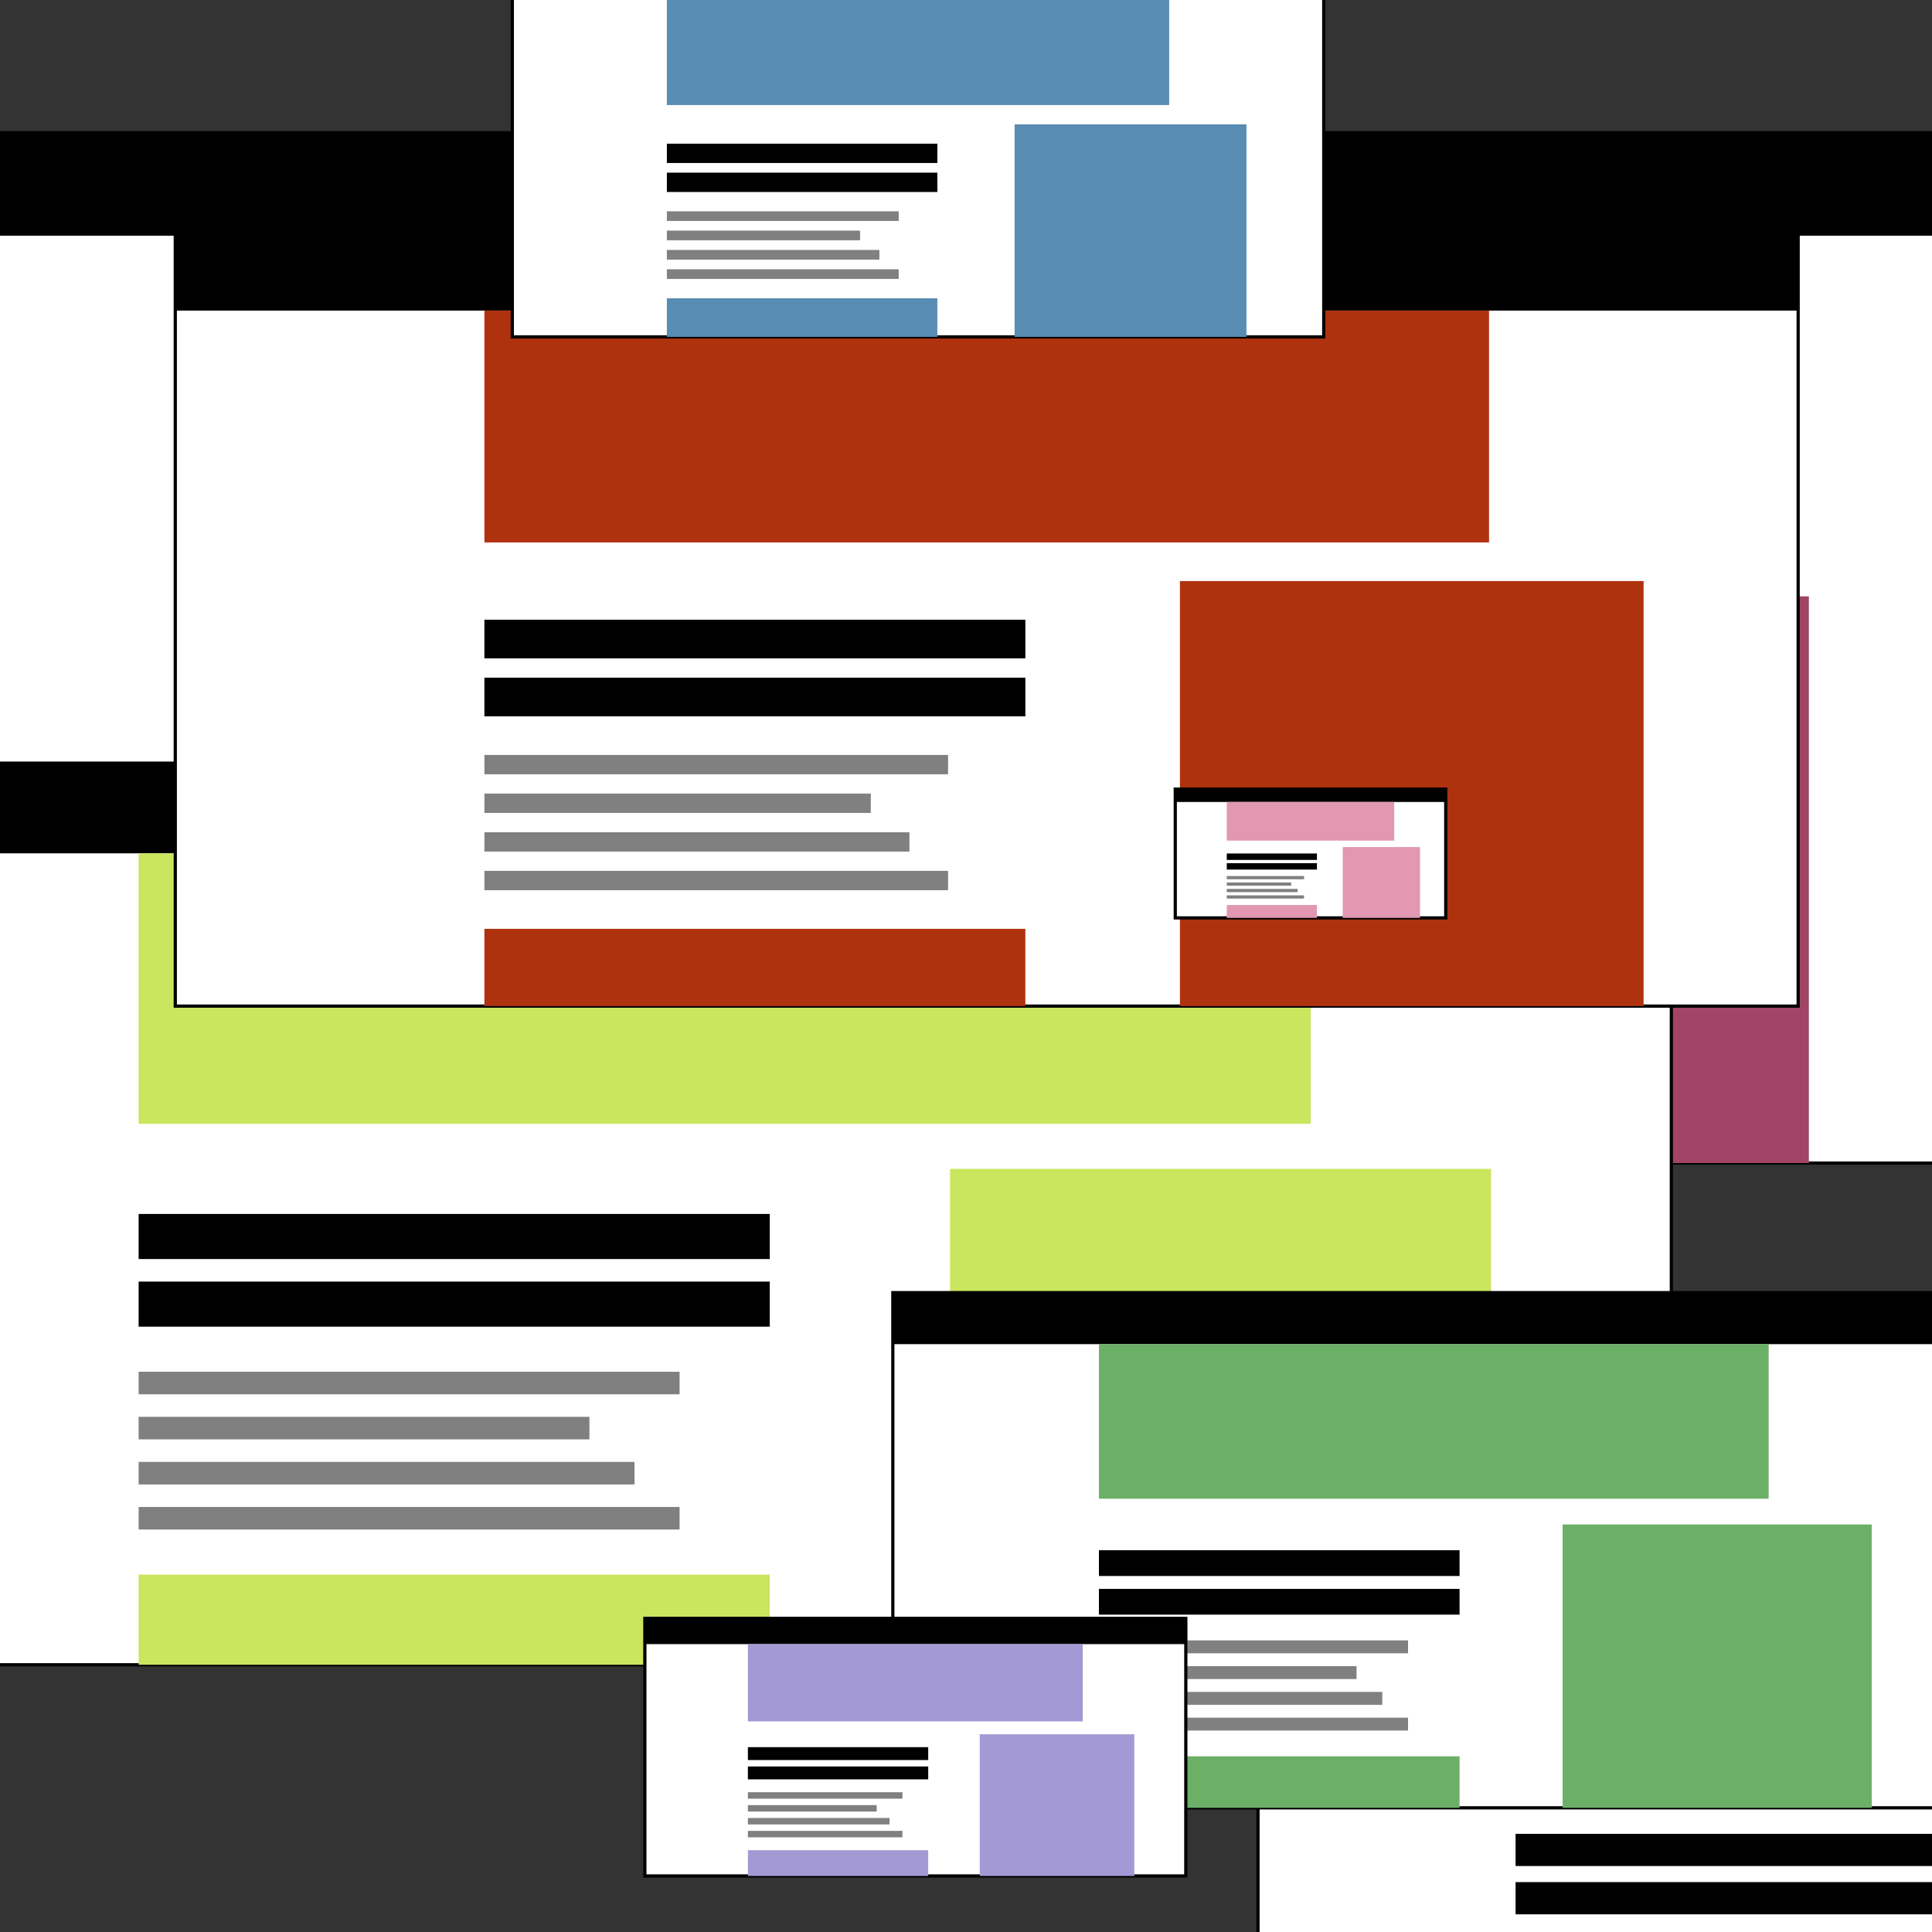 <svg version="1.1" xmlns="http://www.w3.org/2000/svg" xmlns:xlink="http://www.w3.org/1999/xlink" width="600" height="600"><rect width="100%" height="100%" fill="#333333" stroke="none"/><g fill="none" fill-rule="nonzero" stroke="none" stroke-width="1" stroke-linecap="butt" stroke-linejoin="miter" stroke-miterlimit="10" stroke-dasharray="" stroke-dashoffset="0" font-family="none" font-weight="none" font-size="none" text-anchor="none" style="mix-blend-mode: normal"><g><g><path d="M90,400v-200h420v200z" fill="#ffffff" stroke="#000000"/><path d="M90,220v-20h420v20z" fill="#000000" stroke="none"/><path d="M170,310v-10h140v10z" fill="#000000" stroke="none"/><path d="M170,325v-10h140v10z" fill="#000000" stroke="none"/><path d="M170,340v-5h120v5z" fill="#808080" stroke="none"/><path d="M170,350v-5h100v5z" fill="#808080" stroke="none"/><path d="M170,360v-5h110v5z" fill="#808080" stroke="none"/><path d="M170,370v-5h120v5z" fill="#808080" stroke="none"/></g><g fill="#9c13f0" stroke="none"><path d="M170,280v-60h260v60z"/><path d="M350,400v-110h120v110z"/><path d="M170,400v-20h140v20z"/></g></g><g><g><path d="M-253.425,425.992v-360h756v360z" fill="#ffffff" stroke="#000000"/><path d="M-253.425,101.992v-36h756v36z" fill="#000000" stroke="none"/><path d="M-109.425,263.992v-18h252v18z" fill="#000000" stroke="none"/><path d="M-109.425,290.992v-18h252v18z" fill="#000000" stroke="none"/><path d="M-109.425,317.992v-9h216v9z" fill="#808080" stroke="none"/><path d="M-109.425,335.992v-9h180v9z" fill="#808080" stroke="none"/><path d="M-109.425,353.992v-9h198v9z" fill="#808080" stroke="none"/><path d="M-109.425,371.992v-9h216v9z" fill="#808080" stroke="none"/></g><g fill="#9c13f0" stroke="none"><path d="M-109.425,209.992v-108h468v108z"/><path d="M214.575,425.992v-198h216v198z"/><path d="M-109.425,425.992v-36h252v36z"/></g></g><g><g><path d="M-46.241,361.2v-320h672v320z" fill="#ffffff" stroke="#000000"/><path d="M-46.241,73.2v-32h672v32z" fill="#000000" stroke="none"/><path d="M81.759,217.2v-16h224v16z" fill="#000000" stroke="none"/><path d="M81.759,241.2v-16h224v16z" fill="#000000" stroke="none"/><path d="M81.759,265.2v-8h192v8z" fill="#808080" stroke="none"/><path d="M81.759,281.2v-8h160v8z" fill="#808080" stroke="none"/><path d="M81.759,297.2v-8h176v8z" fill="#808080" stroke="none"/><path d="M81.759,313.2v-8h192v8z" fill="#808080" stroke="none"/></g><g fill="#a24465" stroke="none"><path d="M81.759,169.2v-96h416v96z"/><path d="M369.759,361.2v-176h192v176z"/><path d="M81.759,361.2v-32h224v32z"/></g></g><g><g><path d="M-68.949,517.009v-280h588v280z" fill="#ffffff" stroke="#000000"/><path d="M-68.949,265.009v-28h588v28z" fill="#000000" stroke="none"/><path d="M43.051,391.009v-14h196v14z" fill="#000000" stroke="none"/><path d="M43.051,412.009v-14h196v14z" fill="#000000" stroke="none"/><path d="M43.051,433.009v-7h168v7z" fill="#808080" stroke="none"/><path d="M43.051,447.009v-7h140v7z" fill="#808080" stroke="none"/><path d="M43.051,461.009v-7h154v7z" fill="#808080" stroke="none"/><path d="M43.051,475.009v-7h168v7z" fill="#808080" stroke="none"/></g><g fill="#cae55e" stroke="none"><path d="M43.051,349.009v-84h364v84z"/><path d="M295.051,517.009v-154h168v154z"/><path d="M43.051,517.009v-28h196v28z"/></g></g><g><g><path d="M54.434,312.456v-240h504v240z" fill="#ffffff" stroke="#000000"/><path d="M54.434,96.456v-24h504v24z" fill="#000000" stroke="none"/><path d="M150.434,204.456v-12h168v12z" fill="#000000" stroke="none"/><path d="M150.434,222.456v-12h168v12z" fill="#000000" stroke="none"/><path d="M150.434,240.456v-6h144v6z" fill="#808080" stroke="none"/><path d="M150.434,252.456v-6h120v6z" fill="#808080" stroke="none"/><path d="M150.434,264.456v-6h132v6z" fill="#808080" stroke="none"/><path d="M150.434,276.456v-6h144v6z" fill="#808080" stroke="none"/></g><g fill="#af320f" stroke="none"><path d="M150.434,168.456v-72h312v72z"/><path d="M366.434,312.456v-132h144v132z"/><path d="M150.434,312.456v-24h168v24z"/></g></g><g><g><path d="M390.677,669.509v-200h420v200z" fill="#ffffff" stroke="#000000"/><path d="M390.677,489.509v-20h420v20z" fill="#000000" stroke="none"/><path d="M470.677,579.509v-10h140v10z" fill="#000000" stroke="none"/><path d="M470.677,594.509v-10h140v10z" fill="#000000" stroke="none"/><path d="M470.677,609.509v-5h120v5z" fill="#808080" stroke="none"/><path d="M470.677,619.509v-5h100v5z" fill="#808080" stroke="none"/><path d="M470.677,629.509v-5h110v5z" fill="#808080" stroke="none"/><path d="M470.677,639.509v-5h120v5z" fill="#808080" stroke="none"/></g><g fill="#97aa60" stroke="none"><path d="M470.677,549.509v-60h260v60z"/><path d="M650.677,669.509v-110h120v110z"/><path d="M470.677,669.509v-20h140v20z"/></g></g><g><g><path d="M277.279,561.439v-160h336v160z" fill="#ffffff" stroke="#000000"/><path d="M277.279,417.439v-16h336v16z" fill="#000000" stroke="none"/><path d="M341.279,489.439v-8h112v8z" fill="#000000" stroke="none"/><path d="M341.279,501.439v-8h112v8z" fill="#000000" stroke="none"/><path d="M341.279,513.439v-4h96v4z" fill="#808080" stroke="none"/><path d="M341.279,521.439v-4h80v4z" fill="#808080" stroke="none"/><path d="M341.279,529.439v-4h88v4z" fill="#808080" stroke="none"/><path d="M341.279,537.439v-4h96v4z" fill="#808080" stroke="none"/></g><g fill="#6cb068" stroke="none"><path d="M341.279,465.439v-48h208v48z"/><path d="M485.279,561.439v-88h96v88z"/><path d="M341.279,561.439v-16h112v16z"/></g></g><g><g><path d="M159.102,104.623v-120h252v120z" fill="#ffffff" stroke="#000000"/><path d="M159.102,-3.377v-12h252v12z" fill="#000000" stroke="none"/><path d="M207.102,50.623v-6h84v6z" fill="#000000" stroke="none"/><path d="M207.102,59.623v-6h84v6z" fill="#000000" stroke="none"/><path d="M207.102,68.623v-3h72v3z" fill="#808080" stroke="none"/><path d="M207.102,74.623v-3h60v3z" fill="#808080" stroke="none"/><path d="M207.102,80.623v-3h66v3z" fill="#808080" stroke="none"/><path d="M207.102,86.623v-3h72v3z" fill="#808080" stroke="none"/></g><g fill="#588cb2" stroke="none"><path d="M207.102,32.623v-36h156v36z"/><path d="M315.102,104.623v-66h72v66z"/><path d="M207.102,104.623v-12h84v12z"/></g></g><g><g><path d="M200.265,582.595v-80h168v80z" fill="#ffffff" stroke="#000000"/><path d="M200.265,510.595v-8h168v8z" fill="#000000" stroke="none"/><path d="M232.265,546.595v-4h56v4z" fill="#000000" stroke="none"/><path d="M232.265,552.595v-4h56v4z" fill="#000000" stroke="none"/><path d="M232.265,558.595v-2h48v2z" fill="#808080" stroke="none"/><path d="M232.265,562.595v-2h40v2z" fill="#808080" stroke="none"/><path d="M232.265,566.595v-2h44v2z" fill="#808080" stroke="none"/><path d="M232.265,570.595v-2h48v2z" fill="#808080" stroke="none"/></g><g fill="#a399d4" stroke="none"><path d="M232.265,534.595v-24h104v24z"/><path d="M304.265,582.595v-44h48v44z"/><path d="M232.265,582.595v-8h56v8z"/></g></g><g><g><path d="M364.988,285.059v-40h84v40z" fill="#ffffff" stroke="#000000"/><path d="M364.988,249.059v-4h84v4z" fill="#000000" stroke="none"/><path d="M380.988,267.059v-2h28v2z" fill="#000000" stroke="none"/><path d="M380.988,270.059v-2h28v2z" fill="#000000" stroke="none"/><path d="M380.988,273.059v-1h24v1z" fill="#808080" stroke="none"/><path d="M380.988,275.059v-1h20v1z" fill="#808080" stroke="none"/><path d="M380.988,277.059v-1h22v1z" fill="#808080" stroke="none"/><path d="M380.988,279.059v-1h24v1z" fill="#808080" stroke="none"/></g><g fill="#e198b0" stroke="none"><path d="M380.988,261.059v-12h52v12z"/><path d="M416.988,285.059v-22h24v22z"/><path d="M380.988,285.059v-4h28v4z"/></g></g><g><g><path d="M93.852,282.25v0v0v0z" fill="#ffffff" stroke="#000000"/><path d="M93.852,282.25v0v0v0z" fill="#000000" stroke="none"/><path d="M93.852,282.25v0v0v0z" fill="#000000" stroke="none"/><path d="M93.852,282.25v0v0v0z" fill="#000000" stroke="none"/><path d="M93.852,282.25v0v0v0z" fill="#808080" stroke="none"/><path d="M93.852,282.25v0v0v0z" fill="#808080" stroke="none"/><path d="M93.852,282.25v0v0v0z" fill="#808080" stroke="none"/><path d="M93.852,282.25v0v0v0z" fill="#808080" stroke="none"/></g><g fill="#1fbbeb" stroke="none"><path d="M93.852,282.25v0v0v0z"/><path d="M93.852,282.25v0v0v0z"/><path d="M93.852,282.25v0v0v0z"/></g></g></g></svg>